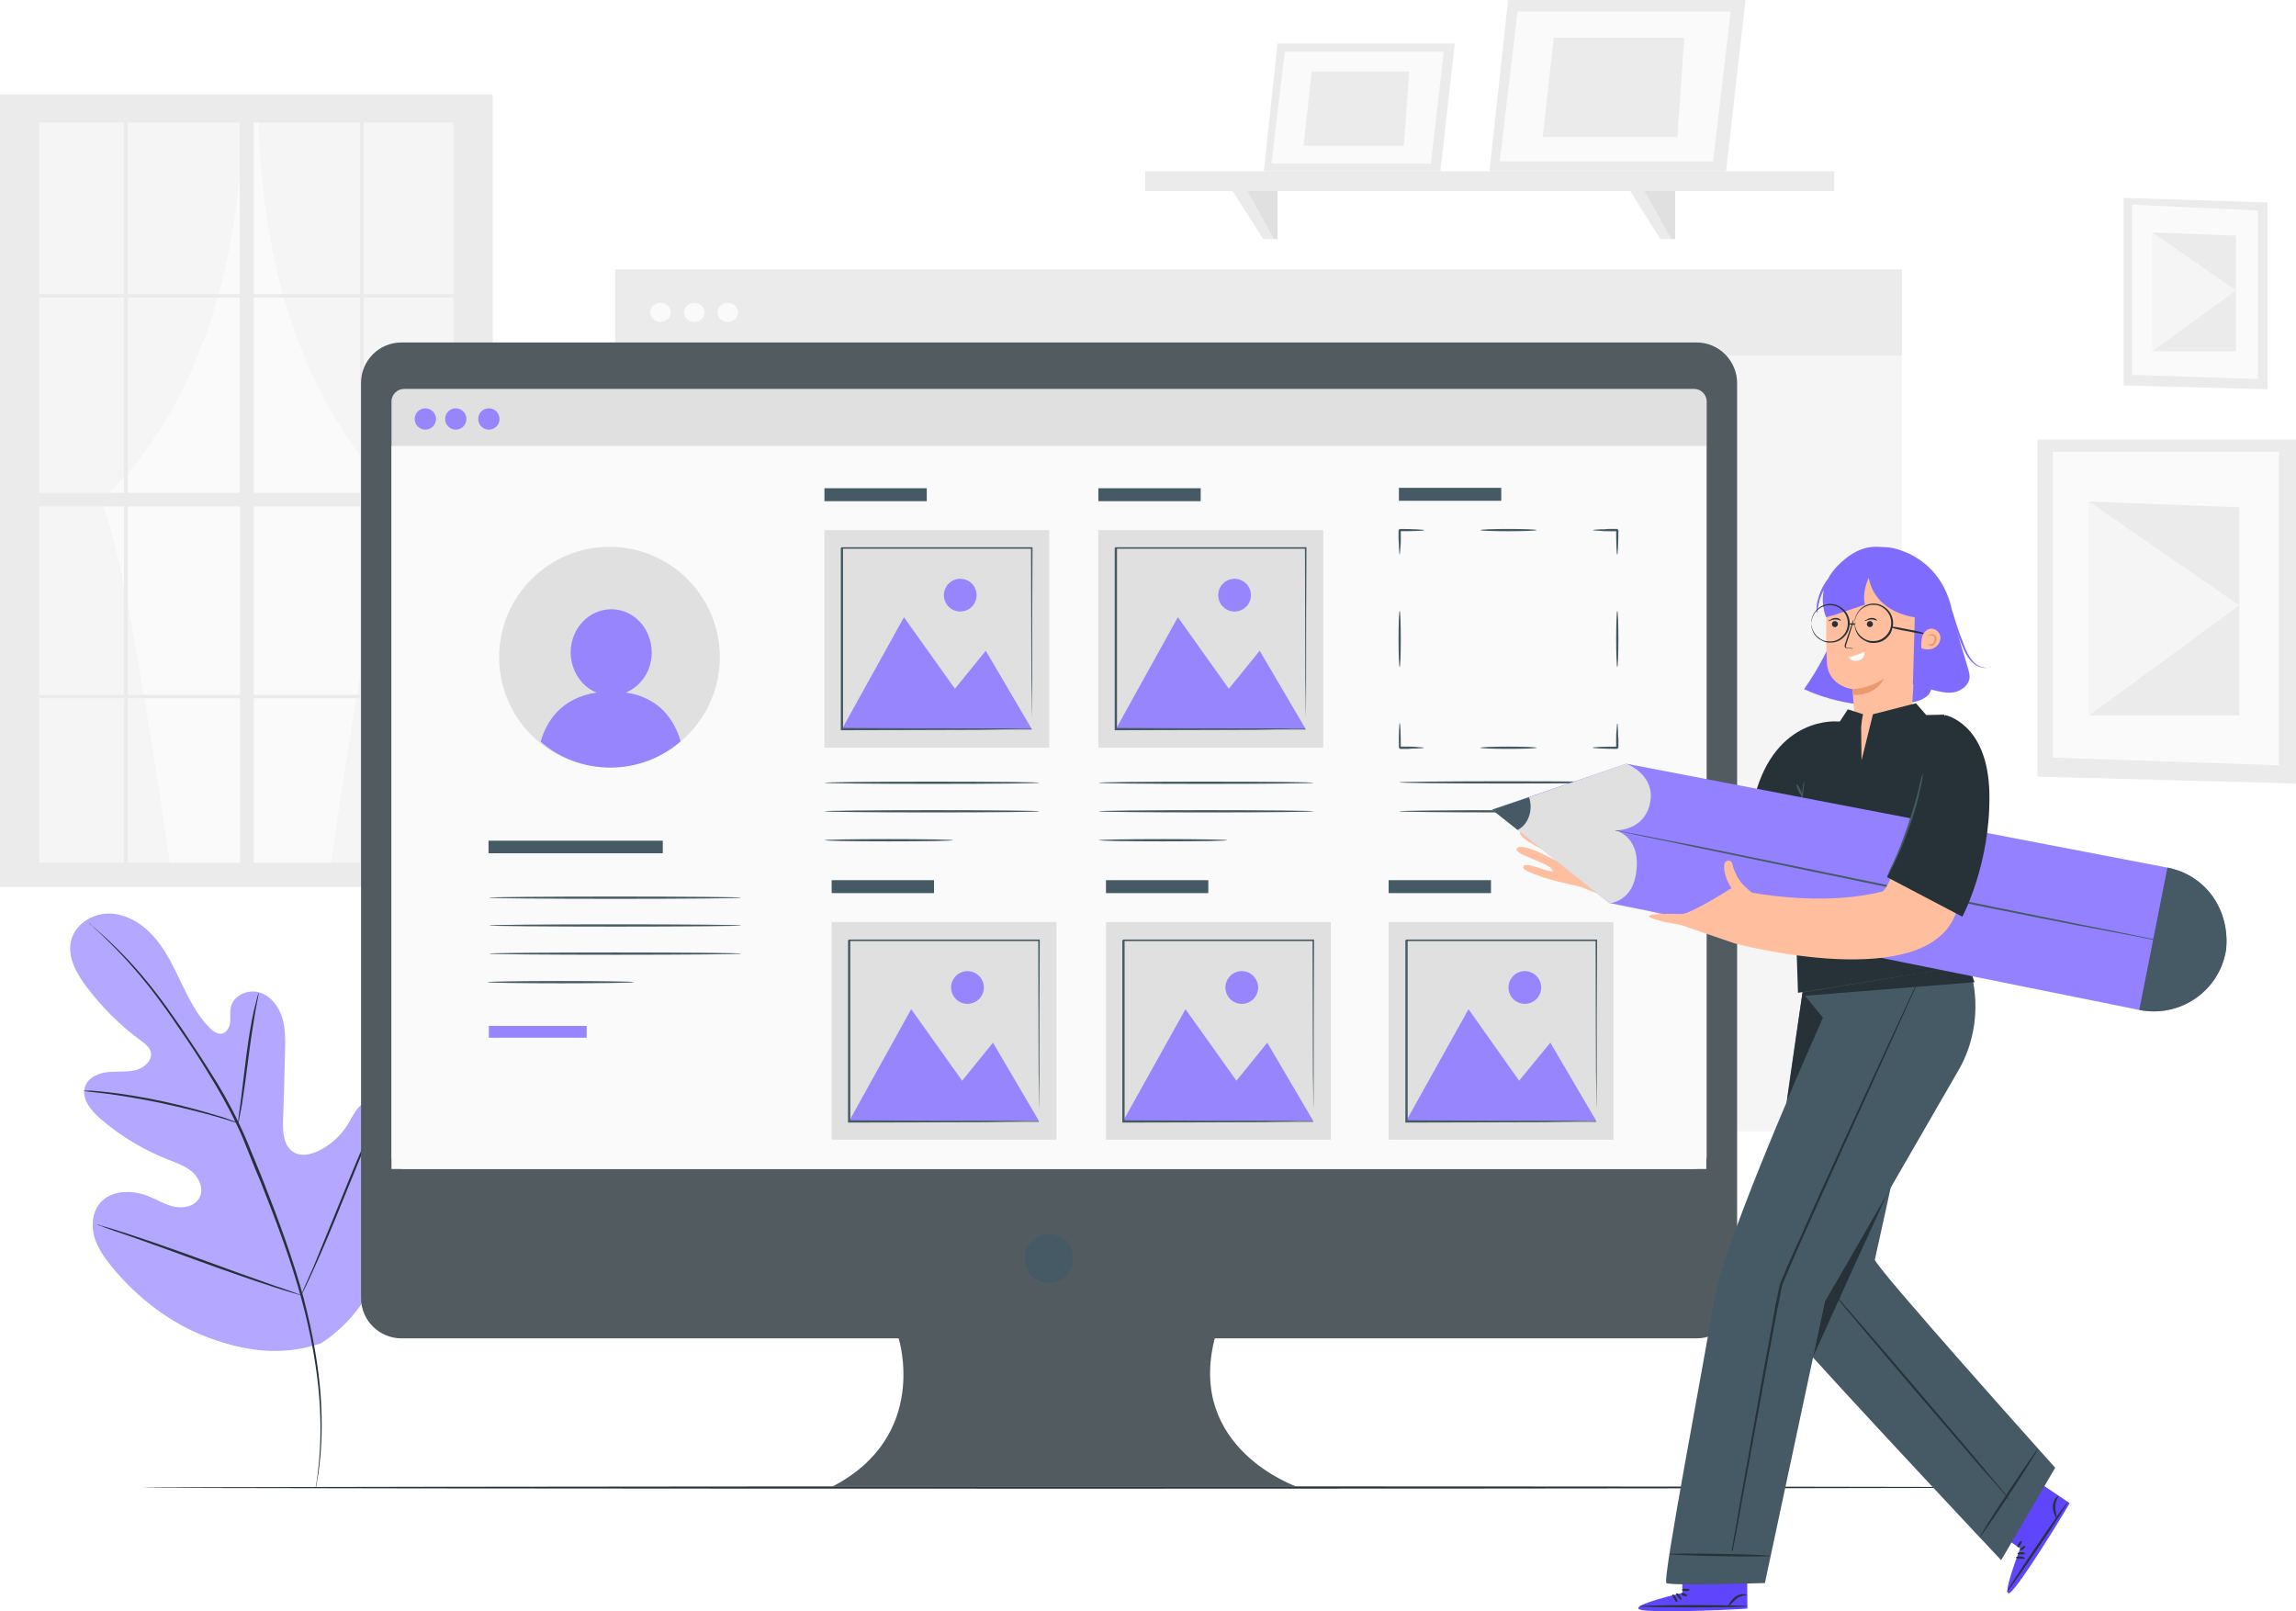 <svg width="476" height="334" viewBox="0 0 476 334" fill="none" xmlns="http://www.w3.org/2000/svg">
<g clip-path="url(#clip0)">
<path d="M95.832 25.401H8.125V178.833H95.832V25.401Z" fill="#FAFAFA"/>
<path d="M35.414 180.332C35.414 180.332 25.792 111.307 20.744 103.734C20.744 103.734 49.454 82.198 50.321 23.744H6.783V180.41H35.414V180.332Z" fill="#F5F5F5"/>
<path d="M68.462 180.016C68.462 180.016 78.084 110.991 83.132 103.418C83.132 103.418 54.422 81.883 53.555 23.429H97.172V180.095H68.462V180.016Z" fill="#F5F5F5"/>
<path d="M98.118 19.564H94.017H0V22.009V25.401V178.833V181.357V183.881H102.141V181.357V178.833V19.564H98.118ZM25.713 104.996V144.044H8.124V104.996H25.713ZM8.124 102.156V61.688H25.713V102.156H8.124ZM52.608 102.156V61.688H74.614V102.156H52.608ZM74.614 104.996V144.044H52.608V104.996H74.614ZM26.501 102.156V61.688H49.69V102.156H26.501ZM49.769 104.996V144.044H26.501V104.996H49.769ZM26.501 60.978V25.401H49.69V60.978H26.501ZM49.769 144.754V178.833H26.501V144.754H49.769ZM52.608 144.754H74.614V178.833H52.608V144.754ZM52.608 60.978V25.401H74.614V60.978H52.608ZM75.403 104.996H94.017V144.044H75.403V104.996ZM75.403 102.156V61.688H94.017V102.156H75.403ZM94.017 60.978H75.403V25.401H94.017V60.978ZM25.713 25.401V60.978H8.124V25.401H25.713ZM8.124 144.754H25.713V178.833H8.124V144.754ZM75.403 178.833V144.754H94.017V178.833H75.403Z" fill="#EBEBEB"/>
<path d="M394.286 55.851H127.537V234.526H394.286V55.851Z" fill="#F5F5F5"/>
<path d="M394.286 55.851H127.537V73.679H394.286V55.851Z" fill="#EBEBEB"/>
<path d="M136.923 66.737C138.099 66.737 139.052 65.854 139.052 64.765C139.052 63.676 138.099 62.793 136.923 62.793C135.746 62.793 134.793 63.676 134.793 64.765C134.793 65.854 135.746 66.737 136.923 66.737Z" fill="#FAFAFA"/>
<path d="M143.942 66.737C145.118 66.737 146.072 65.854 146.072 64.765C146.072 63.676 145.118 62.793 143.942 62.793C142.766 62.793 141.812 63.676 141.812 64.765C141.812 65.854 142.766 66.737 143.942 66.737Z" fill="#FAFAFA"/>
<path d="M150.883 66.737C152.06 66.737 153.013 65.854 153.013 64.765C153.013 63.676 152.06 62.793 150.883 62.793C149.707 62.793 148.754 63.676 148.754 64.765C148.754 65.854 149.707 66.737 150.883 66.737Z" fill="#FAFAFA"/>
<path d="M476.001 91.112H422.367V161.005L476.001 162.425V91.112Z" fill="#EBEBEB"/>
<path d="M472.452 93.637H425.602V157.06L472.452 158.638V93.637Z" fill="#FAFAFA"/>
<path d="M464.249 105.154L433.094 103.971V148.304H464.249V105.154Z" fill="#EBEBEB"/>
<path d="M433.094 148.304L464.249 125.506L433.094 103.971V148.304Z" fill="#F5F5F5"/>
<path d="M470.086 41.967L440.271 41.02V79.911L470.086 80.7V41.967Z" fill="#EBEBEB"/>
<path d="M468.113 43.623L442.006 42.44V77.702L468.113 78.57V43.623Z" fill="#FAFAFA"/>
<path d="M463.539 48.83L446.266 48.199V72.811H463.539V48.83Z" fill="#EBEBEB"/>
<path d="M446.266 72.811L463.539 60.189L446.266 48.199V72.811Z" fill="#F5F5F5"/>
<path d="M264.857 8.993L262.018 35.498H298.615L301.612 8.993H264.857Z" fill="#EBEBEB"/>
<path d="M266.356 10.728L263.596 33.921H296.644L299.325 10.728H266.356Z" fill="#FAFAFA"/>
<path d="M271.956 14.83L270.221 30.213H291.043L292.147 14.83H271.956Z" fill="#EBEBEB"/>
<path d="M312.654 0L308.789 35.498H357.848L361.871 0H312.654Z" fill="#EBEBEB"/>
<path d="M314.625 2.367L310.918 33.447H355.166L358.794 2.367H314.625Z" fill="#FAFAFA"/>
<path d="M322.119 7.81L319.832 28.399H347.753L349.173 7.81H322.119Z" fill="#EBEBEB"/>
<path d="M380.248 35.498H237.408V39.6H380.248V35.498Z" fill="#EBEBEB"/>
<path d="M261.859 49.54L255.549 39.6H264.856V49.54H261.859Z" fill="#EBEBEB"/>
<path d="M258.625 39.6L264.146 49.54H264.856V39.6H258.625Z" fill="#E0E0E0"/>
<path d="M344.202 49.54L337.971 39.6H347.278V49.54H344.202Z" fill="#EBEBEB"/>
<path d="M340.969 39.6L346.49 49.54H347.279V39.6H340.969Z" fill="#E0E0E0"/>
<path d="M66.569 278.465C79.74 269.866 83.053 253.379 82.895 238.47C82.895 235.946 83.211 233.342 82.106 231.134C81.002 228.925 78.242 227.347 75.954 228.373C74.061 229.162 73.194 231.291 72.09 233.106C70.67 235.393 68.54 237.366 66.095 238.549C64.439 239.338 62.467 239.811 60.89 238.864C58.76 237.602 58.602 234.684 58.681 232.159C58.839 227.584 58.997 222.93 59.076 218.354C59.154 215.909 59.233 213.385 58.523 211.018C57.814 208.651 56.157 206.443 53.791 205.733C51.425 205.023 48.428 206.285 47.876 208.73C47.639 209.756 47.797 210.781 47.718 211.807C47.639 212.832 47.087 213.937 46.14 214.252C45.115 214.489 44.169 213.779 43.459 213.069C40.935 210.545 39.278 207.231 37.701 203.997C36.123 200.763 34.625 197.45 32.337 194.689C30.05 191.928 26.895 189.719 23.267 189.403C19.718 189.088 15.853 191.218 14.828 194.689C13.802 198.16 15.774 201.709 17.983 204.628C21.216 208.888 25.002 212.675 29.34 215.83C30.129 216.382 30.918 217.013 31.233 217.96C31.706 219.616 30.129 221.194 28.473 221.746C26.58 222.299 24.608 222.062 22.636 222.22C20.664 222.377 18.535 223.166 17.746 224.981C16.642 227.505 18.771 230.187 20.822 231.923C24.923 235.472 29.656 238.312 34.783 240.363C36.597 241.073 38.49 241.704 39.988 243.045C41.408 244.386 42.276 246.595 41.329 248.331C40.383 250.066 38.095 250.539 36.123 250.145C34.23 249.751 32.495 248.646 30.681 247.936C27.29 246.595 22.794 246.674 20.585 249.593C19.087 251.486 18.929 254.168 19.56 256.456C20.27 258.744 21.69 260.795 23.188 262.609C28.552 269.156 35.492 274.442 43.38 277.36C51.188 280.2 58.523 281.147 66.569 278.465Z" fill="#B3A7FF"/>
<path d="M18.455 191.297C18.455 191.297 18.534 191.376 18.692 191.533C18.849 191.691 19.086 191.928 19.402 192.243C20.032 192.795 20.979 193.663 22.162 194.846C24.528 197.134 27.841 200.605 31.469 205.259C33.283 207.626 35.176 210.229 37.069 213.069C39.041 215.909 41.092 218.985 43.142 222.377C45.193 225.691 47.244 229.24 49.058 233.106C50.004 234.999 50.793 237.05 51.582 239.022C52.371 241.073 53.238 243.124 54.106 245.175C57.419 253.537 60.416 261.583 62.466 269.156C64.517 276.65 65.7 283.671 66.173 289.509C66.647 295.425 66.41 300.158 66.094 303.471C65.937 305.128 65.779 306.39 65.621 307.258C65.542 307.652 65.542 307.968 65.463 308.205C65.463 308.441 65.385 308.52 65.463 308.52C65.463 308.52 65.463 308.441 65.542 308.205C65.621 307.968 65.621 307.652 65.7 307.258C65.858 306.39 66.094 305.128 66.252 303.471C66.647 300.158 66.883 295.425 66.489 289.509C66.094 283.592 64.911 276.65 62.94 269.077C60.889 261.504 57.971 253.458 54.658 245.017C53.79 242.966 53.002 240.837 52.134 238.864C51.345 236.813 50.478 234.841 49.531 232.869C47.717 229.004 45.666 225.454 43.537 222.141C41.486 218.828 39.356 215.751 37.464 212.911C35.492 210.071 33.599 207.389 31.785 205.102C28.157 200.447 24.765 197.055 22.32 194.768C21.137 193.663 20.111 192.795 19.48 192.243C19.165 192.007 18.928 191.77 18.692 191.612C18.534 191.376 18.455 191.297 18.455 191.297Z" fill="#263238"/>
<path d="M49.374 232.869C49.374 232.869 49.532 232.475 49.611 231.844C49.769 231.134 49.927 230.187 50.163 228.925C50.558 226.479 51.031 223.087 51.504 219.301C51.977 215.514 52.529 212.122 52.924 209.756C53.16 208.573 53.318 207.547 53.476 206.837C53.634 206.127 53.634 205.812 53.634 205.733C53.634 205.733 53.476 206.127 53.318 206.758C53.16 207.389 52.924 208.415 52.608 209.598C52.056 212.044 51.504 215.436 51.031 219.143C50.558 222.851 50.163 226.164 49.848 228.767C49.69 229.95 49.532 230.897 49.453 231.686C49.374 232.475 49.296 232.869 49.374 232.869Z" fill="#263238"/>
<path d="M17.352 226.164C17.352 226.164 17.825 226.243 18.613 226.322C19.402 226.401 20.664 226.558 22.084 226.716C25.002 227.111 29.025 227.742 33.521 228.688C37.938 229.635 41.881 230.66 44.721 231.449C46.14 231.844 47.323 232.238 48.112 232.475C48.901 232.711 49.374 232.869 49.374 232.79C49.374 232.79 48.98 232.554 48.191 232.317C47.402 232.001 46.298 231.607 44.878 231.213C42.039 230.345 38.095 229.24 33.678 228.294C29.261 227.347 25.16 226.716 22.242 226.401C20.743 226.243 19.56 226.164 18.771 226.085C17.825 226.085 17.352 226.085 17.352 226.164Z" fill="#263238"/>
<path d="M62.467 268.446C62.467 268.446 62.546 268.289 62.703 268.052C62.861 267.736 63.019 267.342 63.255 266.948C63.729 265.922 64.439 264.502 65.227 262.688C66.884 259.059 69.013 254.01 71.222 248.488C73.509 242.888 75.56 237.839 77.058 234.21C77.847 232.475 78.478 230.976 78.951 229.95C79.188 229.477 79.346 229.083 79.425 228.767C79.503 228.53 79.582 228.373 79.582 228.373C79.582 228.373 79.503 228.53 79.346 228.767C79.188 229.083 79.03 229.477 78.794 229.871C78.32 230.897 77.611 232.317 76.822 234.131C75.165 237.76 73.036 242.809 70.827 248.331C68.54 253.931 66.489 258.98 64.991 262.609C64.202 264.344 63.571 265.843 63.098 266.869C62.861 267.342 62.703 267.736 62.624 268.052C62.546 268.289 62.467 268.446 62.467 268.446Z" fill="#263238"/>
<path d="M20.111 253.853C20.111 253.853 20.269 253.932 20.506 254.01C20.821 254.089 21.216 254.247 21.768 254.484C22.872 254.878 24.449 255.43 26.342 256.061C30.207 257.403 35.413 259.296 41.249 261.426C47.086 263.556 52.37 265.37 56.235 266.632C58.128 267.263 59.706 267.736 60.81 268.052C61.283 268.21 61.756 268.289 62.072 268.446C62.387 268.525 62.545 268.525 62.545 268.525C62.545 268.525 62.387 268.446 62.151 268.368C61.835 268.21 61.441 268.131 60.889 267.894C59.785 267.5 58.207 266.948 56.314 266.317C52.449 264.975 47.244 263.082 41.407 260.952C35.571 258.822 30.286 257.008 26.421 255.746C24.528 255.115 22.951 254.642 21.846 254.326C21.373 254.168 20.9 254.089 20.585 253.932C20.269 253.853 20.111 253.853 20.111 253.853Z" fill="#263238"/>
<path d="M424.574 308.362C424.574 308.441 336.157 308.599 227.076 308.599C117.915 308.599 29.498 308.52 29.498 308.362C29.498 308.283 117.915 308.126 227.076 308.126C336.157 308.126 424.574 308.204 424.574 308.362Z" fill="#263238"/>
<path d="M351.776 70.997H83.212C78.559 70.997 74.852 74.783 74.852 79.359V269.077C74.852 273.732 78.638 277.439 83.212 277.439H186.299C186.299 277.439 192.846 297.713 172.497 308.205H268.88C268.88 308.205 245.928 300.316 251.843 277.439H351.776C356.429 277.439 360.136 273.653 360.136 269.077V79.437C360.136 74.783 356.35 70.997 351.776 70.997Z" fill="#515B60"/>
<path d="M221.318 257.481C224.947 262.688 219.268 268.446 214.062 264.739C213.904 264.581 213.747 264.423 213.589 264.265C209.961 259.059 215.639 253.3 220.845 257.008C221.082 257.087 221.24 257.245 221.318 257.481Z" fill="#455A64"/>
<path d="M351.224 242.335H83.765C82.345 242.335 81.162 241.152 81.162 239.732V83.224C81.162 81.804 82.345 80.621 83.765 80.621H351.224C352.644 80.621 353.827 81.804 353.827 83.224V239.811C353.827 241.152 352.644 242.335 351.224 242.335Z" fill="#E0E0E0"/>
<path d="M353.748 92.454H81.162V242.335H353.748V92.454Z" fill="#FAFAFA"/>
<path d="M101.353 89.061C102.573 89.061 103.561 88.073 103.561 86.853C103.561 85.633 102.573 84.644 101.353 84.644C100.133 84.644 99.144 85.633 99.144 86.853C99.144 88.073 100.133 89.061 101.353 89.061Z" fill="#9685FD"/>
<path d="M88.181 89.061C89.401 89.061 90.39 88.073 90.39 86.853C90.39 85.633 89.401 84.644 88.181 84.644C86.961 84.644 85.973 85.633 85.973 86.853C85.973 88.073 86.961 89.061 88.181 89.061Z" fill="#9685FD"/>
<path d="M94.492 89.061C95.711 89.061 96.7 88.073 96.7 86.853C96.7 85.633 95.711 84.644 94.492 84.644C93.272 84.644 92.283 85.633 92.283 86.853C92.283 88.073 93.272 89.061 94.492 89.061Z" fill="#9685FD"/>
<path d="M193.241 162.503C205.569 162.503 215.562 162.398 215.562 162.267C215.562 162.136 205.569 162.03 193.241 162.03C180.913 162.03 170.92 162.136 170.92 162.267C170.92 162.398 180.913 162.503 193.241 162.503Z" fill="#455A64"/>
<path d="M193.241 168.42C205.569 168.42 215.562 168.314 215.562 168.183C215.562 168.053 205.569 167.947 193.241 167.947C180.913 167.947 170.92 168.053 170.92 168.183C170.92 168.314 180.913 168.42 193.241 168.42Z" fill="#455A64"/>
<path d="M184.25 174.415C191.611 174.415 197.579 174.309 197.579 174.179C197.579 174.048 191.611 173.942 184.25 173.942C176.888 173.942 170.92 174.048 170.92 174.179C170.92 174.309 176.888 174.415 184.25 174.415Z" fill="#455A64"/>
<path d="M192.137 101.21H170.92V103.892H192.137V101.21Z" fill="#455A64"/>
<path d="M217.534 109.887H170.92V155.009H217.534V109.887Z" fill="#E0E0E0"/>
<path d="M174.549 151.144L187.405 127.952L197.974 142.782L204.363 134.894L213.907 151.144H174.549Z" fill="#9685FD"/>
<path d="M199.077 126.768C200.95 126.768 202.469 125.25 202.469 123.376C202.469 121.503 200.95 119.984 199.077 119.984C197.204 119.984 195.686 121.503 195.686 123.376C195.686 125.25 197.204 126.768 199.077 126.768Z" fill="#9685FD"/>
<path d="M213.905 151.223C213.905 151.223 213.905 151.144 213.905 151.065C213.905 150.907 213.905 150.75 213.905 150.513C213.905 150.04 213.905 149.33 213.905 148.462C213.905 146.648 213.905 144.123 213.826 140.81C213.826 134.184 213.747 124.875 213.747 113.595L213.905 113.752C202.468 113.752 188.981 113.752 174.547 113.752C174.468 113.831 174.941 113.358 174.784 113.516V113.595V113.674V113.831V114.147V114.778V116.04C174.784 116.908 174.784 117.776 174.784 118.564C174.784 120.221 174.784 121.957 174.784 123.613C174.784 126.926 174.784 130.161 174.784 133.316C174.784 139.627 174.784 145.622 174.784 151.065L174.626 150.907C186.378 150.986 196.158 150.986 203.099 150.986C206.57 150.986 209.251 150.986 211.144 151.065C212.091 151.065 212.801 151.065 213.274 151.065C213.51 151.065 213.668 151.065 213.826 151.065C213.826 151.223 213.905 151.223 213.905 151.223C213.905 151.223 213.826 151.223 213.747 151.223C213.589 151.223 213.432 151.223 213.195 151.223C212.722 151.223 212.012 151.223 211.065 151.223C209.172 151.223 206.491 151.223 203.099 151.302C196.158 151.302 186.299 151.381 174.468 151.381H174.31V151.223C174.31 145.701 174.31 139.785 174.31 133.474C174.31 130.318 174.31 127.084 174.31 123.771C174.31 122.114 174.31 120.458 174.31 118.722C174.31 117.854 174.31 117.066 174.31 116.198V114.936V114.305V113.989V113.831V113.752V113.674C174.074 113.831 174.547 113.358 174.547 113.437C188.981 113.437 202.547 113.437 213.905 113.437H214.062V113.595C213.984 124.875 213.984 134.341 213.984 140.968C213.984 144.202 213.984 146.805 213.905 148.62C213.905 149.487 213.905 150.119 213.905 150.592C213.905 150.828 213.905 150.986 213.905 151.065C213.905 151.223 213.905 151.223 213.905 151.223Z" fill="#455A64"/>
<path d="M250.03 162.503C262.358 162.503 272.351 162.398 272.351 162.267C272.351 162.136 262.358 162.03 250.03 162.03C237.702 162.03 227.709 162.136 227.709 162.267C227.709 162.398 237.702 162.503 250.03 162.503Z" fill="#455A64"/>
<path d="M250.03 168.42C262.358 168.42 272.351 168.314 272.351 168.183C272.351 168.053 262.358 167.947 250.03 167.947C237.702 167.947 227.709 168.053 227.709 168.183C227.709 168.314 237.702 168.42 250.03 168.42Z" fill="#455A64"/>
<path d="M241.117 174.415C248.478 174.415 254.446 174.309 254.446 174.179C254.446 174.048 248.478 173.942 241.117 173.942C233.755 173.942 227.787 174.048 227.787 174.179C227.787 174.309 233.755 174.415 241.117 174.415Z" fill="#455A64"/>
<path d="M248.926 101.21H227.709V103.892H248.926V101.21Z" fill="#455A64"/>
<path d="M274.323 109.887H227.709V155.009H274.323V109.887Z" fill="#E0E0E0"/>
<path d="M231.338 151.144L244.194 127.952L254.763 142.782L261.152 134.894L270.696 151.144H231.338Z" fill="#9685FD"/>
<path d="M255.946 126.768C257.819 126.768 259.338 125.25 259.338 123.376C259.338 121.503 257.819 119.984 255.946 119.984C254.073 119.984 252.555 121.503 252.555 123.376C252.555 125.25 254.073 126.768 255.946 126.768Z" fill="#9685FD"/>
<path d="M270.694 151.223C270.694 151.223 270.694 151.144 270.694 151.065C270.694 150.907 270.694 150.75 270.694 150.513C270.694 150.04 270.694 149.33 270.694 148.462C270.694 146.648 270.694 144.123 270.615 140.81C270.615 134.184 270.536 124.875 270.536 113.595L270.694 113.752C259.257 113.752 245.77 113.752 231.336 113.752C231.257 113.831 231.73 113.358 231.573 113.516V113.595V113.674V113.831V114.147V114.778V116.04C231.573 116.908 231.573 117.776 231.573 118.564C231.573 120.221 231.573 121.957 231.573 123.613C231.573 126.926 231.573 130.161 231.573 133.316C231.573 139.627 231.573 145.622 231.573 151.065L231.415 150.907C243.167 150.986 252.947 150.986 259.888 150.986C263.359 150.986 266.04 150.986 267.933 151.065C268.88 151.065 269.59 151.065 270.063 151.065C270.299 151.065 270.457 151.065 270.615 151.065C270.615 151.223 270.694 151.223 270.694 151.223C270.694 151.223 270.615 151.223 270.536 151.223C270.378 151.223 270.221 151.223 269.984 151.223C269.511 151.223 268.801 151.223 267.854 151.223C265.961 151.223 263.28 151.223 259.888 151.302C252.947 151.302 243.088 151.381 231.257 151.381H231.099V151.223C231.099 145.701 231.099 139.785 231.099 133.474C231.099 130.318 231.099 127.084 231.099 123.771C231.099 122.114 231.099 120.458 231.099 118.722C231.099 117.854 231.099 117.066 231.099 116.198V114.936V114.305V113.989V113.831V113.752V113.674C230.863 113.831 231.336 113.358 231.336 113.437C245.77 113.437 259.336 113.437 270.694 113.437H270.852V113.595C270.773 124.875 270.773 134.341 270.773 140.968C270.773 144.202 270.773 146.805 270.694 148.62C270.694 149.487 270.694 150.119 270.694 150.592C270.694 150.828 270.694 150.986 270.694 151.065C270.694 151.223 270.694 151.223 270.694 151.223Z" fill="#455A64"/>
<path d="M193.635 182.462H172.418V185.144H193.635V182.462Z" fill="#455A64"/>
<path d="M219.032 191.139H172.418V236.261H219.032V191.139Z" fill="#E0E0E0"/>
<path d="M176.047 232.396L188.903 209.204L199.472 224.034L205.861 216.146L215.405 232.396H176.047Z" fill="#9685FD"/>
<path d="M200.575 208.099C202.448 208.099 203.967 206.581 203.967 204.707C203.967 202.834 202.448 201.315 200.575 201.315C198.702 201.315 197.184 202.834 197.184 204.707C197.184 206.581 198.702 208.099 200.575 208.099Z" fill="#9685FD"/>
<path d="M215.403 232.554C215.403 232.554 215.403 232.475 215.403 232.396C215.403 232.238 215.403 232.08 215.403 231.844C215.403 231.37 215.403 230.66 215.403 229.793C215.403 227.978 215.403 225.454 215.324 222.141C215.324 215.514 215.245 206.206 215.245 194.925L215.403 195.083C203.966 195.083 190.479 195.083 176.045 195.083C175.966 195.162 176.439 194.689 176.282 194.846V194.925V195.004V195.162V195.478V196.109V197.371C176.282 198.239 176.282 199.106 176.282 199.895C176.282 201.552 176.282 203.287 176.282 204.944C176.282 208.257 176.282 211.491 176.282 214.647C176.282 220.958 176.282 226.953 176.282 232.396L176.124 232.238C187.876 232.317 197.656 232.317 204.597 232.317C208.068 232.317 210.749 232.317 212.642 232.396C213.589 232.396 214.299 232.396 214.772 232.396C215.008 232.396 215.166 232.396 215.324 232.396C215.324 232.554 215.403 232.554 215.403 232.554C215.403 232.554 215.324 232.554 215.245 232.554C215.087 232.554 214.93 232.554 214.693 232.554C214.22 232.554 213.51 232.554 212.563 232.554C210.67 232.554 207.989 232.554 204.597 232.633C197.656 232.633 187.797 232.711 175.966 232.711H175.808V232.554C175.808 227.032 175.808 221.115 175.808 214.804C175.808 211.649 175.808 208.415 175.808 205.102C175.808 203.445 175.808 201.788 175.808 200.053C175.808 199.185 175.808 198.396 175.808 197.529V196.266V195.635V195.32V195.162V195.083V195.004C175.572 195.162 176.045 194.689 176.045 194.768C190.479 194.768 204.045 194.768 215.403 194.768H215.561V194.925C215.482 206.206 215.482 215.672 215.482 222.299C215.482 225.533 215.482 228.136 215.403 229.95C215.403 230.818 215.403 231.449 215.403 231.923C215.403 232.159 215.403 232.317 215.403 232.396C215.403 232.475 215.403 232.554 215.403 232.554Z" fill="#455A64"/>
<path d="M250.502 182.462H229.285V185.144H250.502V182.462Z" fill="#455A64"/>
<path d="M275.899 191.139H229.285V236.261H275.899V191.139Z" fill="#E0E0E0"/>
<path d="M232.834 232.396L245.769 209.204L256.338 224.034L262.727 216.146L272.271 232.396H232.834Z" fill="#9685FD"/>
<path d="M257.442 208.099C259.315 208.099 260.834 206.581 260.834 204.707C260.834 202.834 259.315 201.315 257.442 201.315C255.569 201.315 254.051 202.834 254.051 204.707C254.051 206.581 255.569 208.099 257.442 208.099Z" fill="#9685FD"/>
<path d="M272.27 232.554C272.27 232.554 272.27 232.475 272.27 232.396C272.27 232.238 272.27 232.08 272.27 231.844C272.27 231.37 272.27 230.66 272.27 229.793C272.27 227.978 272.27 225.454 272.191 222.141C272.191 215.514 272.112 206.206 272.112 194.925L272.27 195.083C260.833 195.083 247.346 195.083 232.912 195.083C232.833 195.162 233.307 194.689 233.149 194.846V194.925V195.004V195.162V195.478V196.109V197.371C233.149 198.239 233.149 199.106 233.149 199.895C233.149 201.552 233.149 203.287 233.149 204.944C233.149 208.257 233.149 211.491 233.149 214.647C233.149 220.958 233.149 226.953 233.149 232.396L232.991 232.238C244.743 232.317 254.524 232.317 261.464 232.317C264.935 232.317 267.617 232.317 269.509 232.396C270.456 232.396 271.166 232.396 271.639 232.396C271.876 232.396 272.033 232.396 272.191 232.396C272.191 232.554 272.27 232.554 272.27 232.554C272.27 232.554 272.191 232.554 272.112 232.554C271.955 232.554 271.797 232.554 271.56 232.554C271.087 232.554 270.377 232.554 269.431 232.554C267.538 232.554 264.856 232.554 261.464 232.633C254.524 232.633 244.664 232.711 232.833 232.711H232.676V232.554C232.676 227.032 232.676 221.115 232.676 214.804C232.676 211.649 232.676 208.415 232.676 205.102C232.676 203.445 232.676 201.788 232.676 200.053C232.676 199.185 232.676 198.396 232.676 197.529V196.266V195.635V195.32V195.162V195.083V195.004C232.439 195.162 232.912 194.689 232.912 194.768C247.346 194.768 260.912 194.768 272.27 194.768H272.428V194.925C272.349 206.206 272.349 215.672 272.349 222.299C272.349 225.533 272.349 228.136 272.27 229.95C272.27 230.818 272.27 231.449 272.27 231.923C272.27 232.159 272.27 232.317 272.27 232.396C272.27 232.475 272.27 232.554 272.27 232.554Z" fill="#455A64"/>
<path d="M309.106 182.462H287.889V185.144H309.106V182.462Z" fill="#455A64"/>
<path d="M334.503 191.139H287.889V236.261H334.503V191.139Z" fill="#E0E0E0"/>
<path d="M291.518 232.396L304.453 209.204L314.943 224.034L321.411 216.146L330.954 232.396H291.518Z" fill="#9685FD"/>
<path d="M316.126 208.099C317.999 208.099 319.517 206.581 319.517 204.707C319.517 202.834 317.999 201.315 316.126 201.315C314.253 201.315 312.734 202.834 312.734 204.707C312.734 206.581 314.253 208.099 316.126 208.099Z" fill="#9685FD"/>
<path d="M330.954 232.554C330.954 232.554 330.954 232.475 330.954 232.396C330.954 232.238 330.954 232.08 330.954 231.844C330.954 231.37 330.954 230.66 330.954 229.793C330.954 227.978 330.954 225.454 330.875 222.141C330.875 215.514 330.796 206.206 330.796 194.925L330.954 195.083C319.517 195.083 306.03 195.083 291.596 195.083C291.517 195.162 291.99 194.689 291.832 194.846V194.925V195.004V195.162V195.478V196.109V197.371C291.832 198.239 291.832 199.106 291.832 199.895C291.832 201.552 291.832 203.287 291.832 204.944C291.832 208.257 291.832 211.491 291.832 214.647C291.832 220.958 291.832 226.953 291.832 232.396L291.675 232.238C303.427 232.317 313.207 232.317 320.148 232.317C323.618 232.317 326.3 232.317 328.193 232.396C329.139 232.396 329.849 232.396 330.323 232.396C330.559 232.396 330.717 232.396 330.875 232.396C330.875 232.554 330.875 232.554 330.954 232.554C330.954 232.554 330.875 232.554 330.796 232.554C330.638 232.554 330.48 232.554 330.244 232.554C329.77 232.554 329.061 232.554 328.114 232.554C326.221 232.554 323.539 232.554 320.148 232.633C313.207 232.633 303.348 232.711 291.517 232.711H291.359V232.554C291.359 227.032 291.359 221.115 291.359 214.804C291.359 211.649 291.359 208.415 291.359 205.102C291.359 203.445 291.359 201.788 291.359 200.053C291.359 199.185 291.359 198.396 291.359 197.529V196.266V195.635V195.32V195.162V195.083V195.004C291.123 195.162 291.596 194.689 291.596 194.768C306.03 194.768 319.596 194.768 330.954 194.768H331.111V194.925C331.032 206.206 331.032 215.672 331.032 222.299C331.032 225.533 331.032 228.136 330.954 229.95C330.954 230.818 330.954 231.449 330.954 231.923C330.954 232.159 330.954 232.317 330.954 232.396C330.954 232.475 330.954 232.554 330.954 232.554Z" fill="#455A64"/>
<path d="M330.164 155.009C330.164 154.852 332.451 154.773 335.291 154.773C334.818 155.246 335.133 154.931 335.054 155.009V154.931V154.773V154.536C335.054 154.378 335.054 154.221 335.054 154.063C335.054 153.747 335.054 153.432 335.054 153.116C335.054 152.564 335.054 152.012 335.133 151.46C335.212 150.513 335.212 149.961 335.291 149.961C335.37 149.961 335.37 150.513 335.449 151.46C335.449 152.012 335.449 152.564 335.527 153.116C335.527 153.432 335.527 153.747 335.527 154.063C335.527 154.221 335.527 154.378 335.527 154.536V154.773V154.931V155.009C335.449 155.088 335.764 154.773 335.291 155.246C332.451 155.246 330.164 155.088 330.164 155.009Z" fill="#455A64"/>
<path d="M312.733 155.246C315.957 155.246 318.57 155.14 318.57 155.009C318.57 154.879 315.957 154.773 312.733 154.773C309.51 154.773 306.896 154.879 306.896 155.009C306.896 155.14 309.51 155.246 312.733 155.246Z" fill="#455A64"/>
<path d="M290.175 149.882C290.333 149.882 290.412 152.17 290.412 155.009C289.939 154.536 290.254 154.852 290.175 154.773H290.254H290.412H290.649C290.806 154.773 290.964 154.773 291.122 154.773C291.437 154.773 291.753 154.773 292.068 154.773C292.62 154.773 293.172 154.773 293.725 154.852C294.671 154.93 295.223 154.93 295.223 155.009C295.223 155.088 294.671 155.088 293.725 155.167C293.172 155.167 292.62 155.167 292.068 155.246C291.753 155.246 291.437 155.246 291.122 155.246C290.964 155.246 290.806 155.246 290.649 155.246H290.412H290.254C290.175 155.167 290.491 155.483 290.018 155.009C289.939 152.17 290.096 149.882 290.175 149.882Z" fill="#455A64"/>
<path d="M290.176 138.286C290.307 138.286 290.413 135.672 290.413 132.448C290.413 129.224 290.307 126.611 290.176 126.611C290.045 126.611 289.939 129.224 289.939 132.448C289.939 135.672 290.045 138.286 290.176 138.286Z" fill="#455A64"/>
<path d="M295.303 109.887C295.303 110.044 293.015 110.123 290.176 110.123C290.649 109.65 290.334 109.965 290.412 109.887V109.965V110.123V110.36C290.412 110.518 290.412 110.675 290.412 110.833C290.412 111.149 290.412 111.464 290.412 111.78C290.412 112.332 290.412 112.884 290.334 113.436C290.255 114.383 290.255 114.935 290.176 114.935C290.097 114.935 290.097 114.383 290.018 113.436C290.018 112.884 290.018 112.332 289.939 111.78C289.939 111.464 289.939 111.149 289.939 110.833C289.939 110.675 289.939 110.518 289.939 110.36V110.123V109.965V109.887C290.018 109.808 289.703 110.123 290.176 109.65C293.015 109.65 295.303 109.808 295.303 109.887Z" fill="#455A64"/>
<path d="M312.733 110.124C315.957 110.124 318.57 110.018 318.57 109.887C318.57 109.756 315.957 109.65 312.733 109.65C309.51 109.65 306.896 109.756 306.896 109.887C306.896 110.018 309.51 110.124 312.733 110.124Z" fill="#455A64"/>
<path d="M335.292 115.015C335.134 115.015 335.055 112.727 335.055 109.887C335.529 110.36 335.213 110.045 335.292 110.124H335.213H335.055H334.819C334.661 110.124 334.503 110.124 334.346 110.124C334.03 110.124 333.715 110.124 333.399 110.124C332.847 110.124 332.295 110.124 331.743 110.045C330.796 109.966 330.244 109.966 330.244 109.887C330.244 109.808 330.796 109.808 331.743 109.729C332.295 109.729 332.847 109.729 333.399 109.65C333.715 109.65 334.03 109.65 334.346 109.65C334.503 109.65 334.661 109.65 334.819 109.65H335.055H335.213H335.292C335.371 109.729 335.055 109.414 335.529 109.887C335.529 112.727 335.371 115.015 335.292 115.015Z" fill="#455A64"/>
<path d="M335.291 138.286C335.422 138.286 335.528 135.672 335.528 132.448C335.528 129.224 335.422 126.611 335.291 126.611C335.161 126.611 335.055 129.224 335.055 132.448C335.055 135.672 335.161 138.286 335.291 138.286Z" fill="#455A64"/>
<path d="M312.339 162.425C324.666 162.425 334.66 162.319 334.66 162.188C334.66 162.057 324.666 161.951 312.339 161.951C300.011 161.951 290.018 162.057 290.018 162.188C290.018 162.319 300.011 162.425 312.339 162.425Z" fill="#455A64"/>
<path d="M312.339 168.42C324.666 168.42 334.66 168.314 334.66 168.183C334.66 168.053 324.666 167.947 312.339 167.947C300.011 167.947 290.018 168.053 290.018 168.183C290.018 168.314 300.011 168.42 312.339 168.42Z" fill="#455A64"/>
<path d="M311.234 101.131H290.018V103.813H311.234V101.131Z" fill="#455A64"/>
<path d="M126.358 159.111C138.99 159.111 149.231 148.869 149.231 136.235C149.231 123.6 138.99 113.358 126.358 113.358C113.725 113.358 103.484 123.6 103.484 136.235C103.484 148.869 113.725 159.111 126.358 159.111Z" fill="#E0E0E0"/>
<path d="M127.541 186.327C142.003 186.327 153.727 186.221 153.727 186.09C153.727 185.959 142.003 185.854 127.541 185.854C113.079 185.854 101.355 185.959 101.355 186.09C101.355 186.221 113.079 186.327 127.541 186.327Z" fill="#455A64"/>
<path d="M127.541 192.086C142.003 192.086 153.727 191.98 153.727 191.849C153.727 191.718 142.003 191.612 127.541 191.612C113.079 191.612 101.355 191.718 101.355 191.849C101.355 191.98 113.079 192.086 127.541 192.086Z" fill="#455A64"/>
<path d="M127.541 197.923C142.003 197.923 153.727 197.817 153.727 197.686C153.727 197.556 142.003 197.45 127.541 197.45C113.079 197.45 101.355 197.556 101.355 197.686C101.355 197.817 113.079 197.923 127.541 197.923Z" fill="#455A64"/>
<path d="M116.262 203.839C124.669 203.839 131.484 203.733 131.484 203.603C131.484 203.472 124.669 203.366 116.262 203.366C107.854 203.366 101.039 203.472 101.039 203.603C101.039 203.733 107.854 203.839 116.262 203.839Z" fill="#455A64"/>
<path d="M101.28 176.882H137.404V174.279H101.28V176.882Z" fill="#455A64"/>
<path d="M112.082 153.747C115.947 157.139 120.995 159.112 126.595 159.112C132.116 159.112 137.243 157.061 141.107 153.668C139.924 149.566 136.927 144.597 129.75 143.571C132.905 142.23 135.113 139.075 135.113 135.288C135.113 130.318 131.406 126.295 126.752 126.295C122.099 126.295 118.313 130.318 118.313 135.209C118.313 138.996 120.521 142.309 123.676 143.571C116.262 144.676 113.265 149.645 112.082 153.747Z" fill="#9685FD"/>
<path d="M121.626 212.675H101.355V215.12H121.626V212.675Z" fill="#9685FD"/>
<path d="M404.542 127.005C405.725 130.871 406.829 134.736 408.012 138.601C408.17 139.153 408.327 139.706 408.327 140.258C408.327 141.914 406.75 143.177 405.173 143.492C403.595 143.808 401.939 143.334 400.361 142.94C399.967 144.597 397.995 145.307 396.339 145.622C388.846 147.042 380.88 146.016 374.018 142.861C377.015 138.601 379.46 133.947 381.195 129.056C387.032 129.293 392.947 129.608 398.784 129.845C399.809 129.924 400.913 129.924 401.86 129.608C402.806 129.293 403.753 128.425 403.753 127.4" fill="#806BFF"/>
<path d="M384.35 149.566C384.586 148.304 384.034 142.861 384.034 142.861C384.034 142.861 379.065 142.309 378.75 137.418C378.434 132.527 378.75 121.168 378.75 121.168L387.82 116.75L397.758 124.323L396.259 148.935L385.533 158.559L384.35 149.566Z" fill="#FFBE9D"/>
<path d="M380.406 130.003C380.755 130.003 381.037 129.72 381.037 129.372C381.037 129.023 380.755 128.741 380.406 128.741C380.058 128.741 379.775 129.023 379.775 129.372C379.775 129.72 380.058 130.003 380.406 130.003Z" fill="#263238"/>
<path d="M379.144 128.741C379.223 128.82 379.696 128.425 380.406 128.425C381.115 128.346 381.589 128.741 381.668 128.662C381.668 128.583 381.589 128.504 381.431 128.346C381.194 128.188 380.879 128.031 380.406 128.11C380.011 128.11 379.617 128.346 379.459 128.504C379.144 128.504 379.065 128.662 379.144 128.741Z" fill="#263238"/>
<path d="M387.662 130.003C388.011 130.003 388.293 129.72 388.293 129.372C388.293 129.023 388.011 128.741 387.662 128.741C387.314 128.741 387.031 129.023 387.031 129.372C387.031 129.72 387.314 130.003 387.662 130.003Z" fill="#263238"/>
<path d="M386.637 128.741C386.716 128.82 387.189 128.425 387.899 128.425C388.609 128.346 389.082 128.741 389.161 128.662C389.161 128.583 389.082 128.504 388.924 128.346C388.687 128.188 388.372 128.031 387.899 128.11C387.504 128.11 387.11 128.346 386.952 128.504C386.716 128.504 386.637 128.662 386.637 128.741Z" fill="#263238"/>
<path d="M386.479 135.13C385.611 135.525 384.112 136.156 383.166 136.235C383.166 136.235 384.034 137.418 385.453 136.866C386.873 136.314 386.479 135.13 386.479 135.13Z" fill="#FAFAFA"/>
<path d="M384.035 142.861C384.035 142.861 387.348 142.861 390.582 140.652C390.582 140.652 389.083 144.281 384.193 144.044L384.035 142.861Z" fill="#EB996E"/>
<path d="M412.114 138.444C411.641 138.444 411.01 138.365 410.3 138.049C409.59 137.734 408.88 137.024 408.328 136.156C407.776 135.288 407.303 134.184 406.908 133C405.962 130.713 405.331 128.583 404.857 127.005C404.779 126.769 404.7 126.532 404.621 126.295C404.542 126.059 404.542 125.822 404.463 125.585C401.781 115.33 392.79 113.437 390.976 113.437C389.083 113.437 385.691 112.411 380.801 117.46C380.012 118.328 379.381 119.196 378.987 119.984C377.725 121.562 377.094 123.298 376.779 124.639C376.463 126.137 376.621 127.084 376.7 127.084C376.779 127.084 376.779 126.137 377.173 124.717C377.331 124.008 377.646 123.14 378.119 122.272C377.41 125.427 378.593 127.952 378.593 127.952L380.328 127.478L386.638 125.349C386.086 123.376 386.874 121.01 387.348 119.905L387.426 119.827C388.846 127.163 396.97 127.952 396.97 127.952L396.576 141.914C404.936 140.1 405.015 131.028 404.936 128.741C405.331 130.003 405.804 131.502 406.435 133C406.908 134.184 407.381 135.288 407.933 136.156C408.564 137.102 409.353 137.812 410.063 138.128C410.852 138.444 411.562 138.522 412.035 138.444C412.508 138.365 412.745 138.207 412.745 138.207C412.745 138.286 412.508 138.365 412.114 138.444Z" fill="#806BFF"/>
<path d="M384.192 134.42C384.192 134.42 383.797 134.341 383.087 134.263C382.93 134.263 382.772 134.263 382.693 134.105C382.614 133.947 382.693 133.789 382.772 133.553C382.93 133.079 383.087 132.606 383.245 132.133C383.561 131.107 383.876 130.239 384.034 129.529C384.192 128.898 384.349 128.425 384.271 128.425C384.271 128.425 384.034 128.819 383.876 129.451C383.64 130.082 383.324 131.028 383.009 131.975C382.851 132.448 382.693 132.922 382.535 133.395C382.457 133.631 382.378 133.868 382.456 134.105C382.535 134.263 382.614 134.341 382.772 134.341C382.851 134.341 383.009 134.341 383.087 134.341C383.797 134.499 384.192 134.499 384.192 134.42Z" fill="#263238"/>
<path d="M395.628 130.476C394.13 130.161 392.789 129.924 392.395 129.924C392.473 129.687 392.473 129.372 392.473 129.135C392.473 128.267 392.158 127.4 391.685 126.769C391.211 126.137 390.502 125.664 389.792 125.349C389.082 125.112 388.372 125.033 387.662 125.191C387.031 125.349 386.479 125.585 386.006 125.98C385.138 126.69 384.744 127.557 384.586 128.188C384.507 128.504 384.507 128.741 384.507 128.898C384.507 129.056 384.507 129.135 384.507 129.135C384.507 129.135 384.507 128.82 384.665 128.188C384.823 127.636 385.217 126.769 386.085 126.137C386.479 125.822 387.031 125.585 387.662 125.428C388.293 125.349 389.003 125.349 389.634 125.585C390.265 125.822 390.896 126.295 391.369 126.926C391.842 127.557 392.079 128.346 392.079 129.135C392.079 129.924 391.842 130.713 391.369 131.344C390.896 131.975 390.265 132.448 389.634 132.685C389.003 132.922 388.293 132.922 387.662 132.843C387.031 132.764 386.479 132.448 386.085 132.133C385.217 131.502 384.823 130.634 384.665 130.082C384.586 129.766 384.586 129.53 384.507 129.372C384.665 129.372 384.744 129.293 384.744 129.293C384.744 129.214 384.665 129.214 384.507 129.214C384.349 129.214 384.192 129.214 384.034 129.214C383.797 129.214 383.561 129.214 383.482 129.293C383.482 129.293 383.482 129.293 383.482 129.214C383.482 128.346 383.166 127.479 382.693 126.847C382.22 126.216 381.51 125.743 380.8 125.428C380.09 125.191 379.38 125.112 378.671 125.27C378.04 125.428 377.487 125.664 377.014 126.059C376.147 126.769 375.752 127.636 375.595 128.267C375.516 128.583 375.516 128.82 375.516 128.977C375.516 129.135 375.516 129.214 375.516 129.214C375.516 129.214 375.516 128.898 375.673 128.267C375.831 127.715 376.225 126.847 377.093 126.216C377.487 125.901 378.04 125.664 378.671 125.506C379.302 125.428 380.011 125.428 380.642 125.664C381.273 125.901 381.904 126.374 382.378 127.005C382.851 127.636 383.087 128.425 383.087 129.214C383.087 130.003 382.851 130.792 382.378 131.423C381.904 132.054 381.273 132.527 380.642 132.764C380.011 133.001 379.302 133.001 378.671 132.922C378.04 132.843 377.487 132.527 377.093 132.212C376.225 131.581 375.831 130.713 375.673 130.161C375.516 129.608 375.516 129.214 375.516 129.214C375.516 129.214 375.516 129.293 375.516 129.451C375.516 129.608 375.516 129.845 375.595 130.161C375.752 130.792 376.068 131.659 377.014 132.369C377.487 132.685 378.04 133.001 378.671 133.158C379.302 133.237 380.09 133.237 380.8 133.001C381.51 132.764 382.141 132.291 382.693 131.581C383.166 130.949 383.403 130.24 383.482 129.451C383.64 129.451 383.797 129.53 384.034 129.53C384.192 129.53 384.349 129.53 384.507 129.53C384.507 129.687 384.507 129.924 384.586 130.24C384.744 130.871 385.059 131.738 386.006 132.448C386.479 132.764 387.031 133.079 387.662 133.237C388.293 133.316 389.082 133.316 389.792 133.079C390.502 132.843 391.133 132.369 391.685 131.659C392 131.265 392.237 130.713 392.316 130.161C392.71 130.318 394.051 130.634 395.549 130.871C397.442 131.265 398.941 131.502 399.02 131.423C399.099 131.186 397.521 130.792 395.628 130.476Z" fill="#263238"/>
<path d="M398.311 134.263C398.311 133.474 398.311 132.606 398.547 131.817C398.863 131.028 399.494 130.397 400.282 130.318C401.229 130.239 402.096 131.028 402.254 131.896C402.412 132.843 401.86 133.789 401.071 134.263C400.282 134.736 399.178 134.736 398.311 134.341" fill="#FFBE9D"/>
<path d="M399.73 133.553C399.73 133.474 399.966 133.632 400.361 133.553C400.676 133.474 401.071 133.079 401.071 132.527C401.071 132.212 400.992 131.975 400.913 131.896C400.755 131.738 400.519 131.738 400.361 131.738C399.966 131.738 399.73 131.896 399.73 131.817C399.73 131.738 399.888 131.581 400.361 131.502C400.597 131.423 400.913 131.423 401.15 131.659C401.465 131.896 401.544 132.291 401.465 132.606C401.465 132.922 401.307 133.316 401.071 133.553C400.834 133.789 400.597 133.947 400.361 133.947C399.888 133.789 399.651 133.553 399.73 133.553Z" fill="#EB996E"/>
<path d="M418.818 320.984L412.902 316.961L420.395 305.759L429.071 311.597L428.677 312.306C426.784 315.541 418.818 328.399 416.846 330.056C414.559 331.949 418.818 320.984 418.818 320.984Z" fill="#5F45FB"/>
<path d="M422.549 320.841C426.022 315.722 428.751 311.513 428.643 311.44C428.535 311.366 425.631 315.456 422.157 320.575C418.683 325.694 415.955 329.903 416.063 329.976C416.171 330.05 419.075 325.96 422.549 320.841Z" fill="#263238"/>
<path d="M419.843 322.009C419.843 322.167 419.449 322.246 419.054 322.246C418.581 322.246 418.266 322.246 418.266 322.088C418.266 321.93 418.581 321.773 419.054 321.773C419.528 321.773 419.843 321.93 419.843 322.009Z" fill="#263238"/>
<path d="M419.763 323.035C419.763 323.193 419.369 323.193 418.817 323.114C418.344 323.114 417.949 323.035 417.949 322.877C417.949 322.719 418.344 322.641 418.896 322.641C419.448 322.719 419.842 322.877 419.763 323.035Z" fill="#263238"/>
<path d="M426.39 314.752C426.311 314.752 426.154 314.515 425.996 314.121C425.838 313.726 425.602 313.095 425.602 312.385C425.602 311.675 425.838 311.044 426.075 310.65C426.39 310.256 426.627 310.177 426.706 310.256C426.785 310.334 426.548 310.492 426.39 310.887C426.233 311.281 426.075 311.833 426.075 312.385C426.075 313.017 426.233 313.569 426.311 314.042C426.39 314.436 426.469 314.673 426.39 314.752Z" fill="#263238"/>
<path d="M418.74 321.299C418.661 321.22 418.898 320.984 419.213 320.747C419.529 320.511 419.765 320.353 419.844 320.511C419.923 320.589 419.765 320.905 419.45 321.142C419.134 321.378 418.819 321.378 418.74 321.299Z" fill="#263238"/>
<path d="M418.266 320.747C418.187 320.668 418.266 320.274 418.503 319.958C418.739 319.564 419.055 319.406 419.134 319.406C419.212 319.485 419.134 319.801 418.897 320.195C418.66 320.589 418.345 320.826 418.266 320.747Z" fill="#263238"/>
<path d="M348.779 330.214V323.035L362.188 322.956L362.267 333.448L361.399 333.527C357.692 333.763 342.548 334.394 340.024 333.684C337.422 332.817 348.779 330.214 348.779 330.214Z" fill="#5F45FB"/>
<path d="M351.067 333.211C357.253 333.211 362.267 333.105 362.267 332.974C362.267 332.844 357.253 332.738 351.067 332.738C344.882 332.738 339.867 332.844 339.867 332.974C339.867 333.105 344.882 333.211 351.067 333.211Z" fill="#263238"/>
<path d="M348.543 331.634C348.464 331.712 348.148 331.476 347.912 331.081C347.675 330.766 347.439 330.45 347.517 330.292C347.596 330.214 347.991 330.371 348.227 330.766C348.543 331.239 348.701 331.555 348.543 331.634Z" fill="#263238"/>
<path d="M347.676 332.107C347.518 332.186 347.282 331.791 347.045 331.397C346.808 331.002 346.651 330.608 346.73 330.529C346.808 330.45 347.203 330.687 347.439 331.16C347.755 331.633 347.834 332.107 347.676 332.107Z" fill="#263238"/>
<path d="M358.243 332.974C358.164 332.974 358.322 332.659 358.559 332.343C358.795 331.949 359.19 331.476 359.742 331.002C360.294 330.608 361.004 330.45 361.477 330.45C361.95 330.45 362.187 330.687 362.187 330.687C362.187 330.766 361.871 330.687 361.477 330.766C361.083 330.845 360.531 331.002 360.057 331.397C359.584 331.791 359.19 332.186 358.874 332.501C358.48 332.817 358.322 332.974 358.243 332.974Z" fill="#263238"/>
<path d="M348.542 330.292C348.621 330.213 348.937 330.213 349.252 330.371C349.568 330.529 349.883 330.608 349.804 330.766C349.804 330.923 349.41 330.923 349.095 330.844C348.7 330.687 348.464 330.45 348.542 330.292Z" fill="#263238"/>
<path d="M348.701 329.582C348.701 329.425 349.096 329.346 349.49 329.346C349.884 329.346 350.279 329.425 350.279 329.582C350.279 329.74 349.963 329.819 349.49 329.819C349.096 329.819 348.701 329.74 348.701 329.582Z" fill="#263238"/>
<path d="M382.693 164.397L368.18 159.506C368.18 159.506 361.713 178.044 359.741 178.202C348.856 179.227 337.104 175.598 333.082 174.179C332.687 173.705 332.214 173.153 331.662 172.443C331.189 171.891 330.873 171.181 330.637 170.471C330.321 169.603 330.006 168.499 330.085 167.789C330.085 166.921 329.059 166.527 328.586 167.079C328.113 167.71 327.955 169.998 329.059 172.522C330.164 175.046 326.299 173.074 324.958 172.364C323.538 171.654 319.121 169.682 318.569 169.919C317.78 170.313 318.017 171.26 319.437 171.891C320.856 172.601 324.958 174.888 324.564 175.598C324.169 176.308 317.071 172.601 317.071 172.601C317.071 172.601 315.651 171.575 315.178 172.364C314.31 173.863 322.118 177.176 322.828 177.492C323.38 177.728 322.907 178.517 322.355 178.281C321.803 178.044 315.335 174.415 314.468 175.914C313.758 177.097 320.856 178.754 321.803 180.253C322.749 181.751 316.518 178.438 315.887 179.543C315.651 179.937 315.493 180.332 319.358 181.673C321.251 182.383 324.721 183.171 327.876 183.881C327.876 183.881 366.13 200.999 374.411 184.512C383.166 167.158 382.693 164.397 382.693 164.397Z" fill="#FFBE9D"/>
<path d="M373.782 205.102C373.782 205.102 364.475 266.79 365.816 269.787C367.157 272.706 414.875 323.429 414.875 323.429L426.075 304.26C426.075 304.26 388.373 262.214 388.689 261.11C389.004 260.006 402.019 199.974 402.019 199.974L373.782 205.102Z" fill="#455A64"/>
<path d="M375.832 281.384L383.64 264.108L391.528 246.911L378.277 269.787L375.832 281.384Z" fill="#263238"/>
<path d="M380.486 266.001C380.486 266.001 380.486 266.238 380.565 266.711C380.565 267.184 380.565 267.815 380.644 268.683V268.604C383.641 271.996 390.267 279.648 397.917 288.641C403.123 294.715 407.776 300.237 411.247 304.339C412.903 306.311 414.244 307.968 415.269 309.151C415.743 309.703 416.058 310.098 416.374 310.492C416.61 310.808 416.768 310.966 416.689 310.966C416.689 310.966 416.531 310.808 416.295 310.571C415.979 310.256 415.664 309.861 415.191 309.309C414.165 308.126 412.824 306.548 411.089 304.655C407.619 300.632 402.886 295.11 397.681 289.035C390.03 280.043 383.484 272.312 380.644 268.841C380.644 268.052 380.644 267.342 380.723 266.869C380.486 266.238 380.486 266.001 380.486 266.001Z" fill="#263238"/>
<path d="M416.7 309.583C420.009 304.563 422.603 300.436 422.494 300.364C422.385 300.292 419.614 304.303 416.305 309.322C412.997 314.342 410.403 318.469 410.512 318.541C410.621 318.613 413.392 314.602 416.7 309.583Z" fill="#263238"/>
<path d="M370.469 228.294C370.548 227.663 377.962 210.939 377.962 210.939L374.334 205.89L373.703 205.733L370.469 228.294Z" fill="#263238"/>
<path d="M381.038 204.549L373.703 205.811L377.962 211.018C371.1 226.479 356.982 259.296 355.326 269.787C353.038 283.75 344.599 327.531 345.467 328.162C346.334 328.794 365.895 328.162 365.895 328.162L378.357 269.787L405.962 221.983C409.433 216.067 410.379 208.967 408.802 202.262L408.25 199.974" fill="#455A64"/>
<path d="M359.033 321.694C359.033 321.694 359.033 321.615 359.033 321.378C359.033 321.142 359.112 320.826 359.191 320.432C359.349 319.564 359.506 318.381 359.822 316.803C360.374 313.569 361.163 308.993 362.188 303.393C363.213 297.713 364.397 291.008 365.737 283.513C366.447 279.806 367.157 275.862 367.867 271.76C368.025 270.734 368.261 269.709 368.498 268.683C368.577 268.131 368.656 267.658 368.813 267.105C368.892 266.869 368.892 266.553 368.971 266.316L369.287 265.528C370.075 263.556 370.943 261.583 371.89 259.532C378.988 243.519 385.692 229.083 390.504 218.591C392.949 213.384 394.842 209.204 396.261 206.206C396.971 204.786 397.444 203.682 397.839 202.893C397.997 202.498 398.154 202.262 398.233 202.025C398.312 201.867 398.391 201.709 398.391 201.709C398.391 201.709 398.391 201.788 398.312 202.025C398.233 202.262 398.075 202.577 397.918 202.893C397.602 203.682 397.05 204.865 396.419 206.285C395.078 209.204 393.185 213.463 390.819 218.67C386.087 229.162 379.461 243.598 372.363 259.611C371.495 261.583 370.628 263.634 369.839 265.528L369.523 266.238C369.444 266.474 369.366 266.711 369.366 267.026C369.208 267.5 369.129 268.052 369.05 268.604C368.813 269.63 368.656 270.655 368.419 271.681C367.63 275.783 366.921 279.648 366.211 283.435C364.87 290.929 363.608 297.634 362.582 303.314C361.557 308.915 360.69 313.49 360.137 316.724C359.822 318.302 359.585 319.485 359.428 320.353C359.349 320.747 359.27 321.063 359.27 321.299C359.033 321.615 359.033 321.694 359.033 321.694Z" fill="#263238"/>
<path d="M366.994 322.546C366.996 322.416 362.303 322.225 356.51 322.121C350.718 322.017 346.02 322.038 346.018 322.169C346.016 322.3 350.709 322.49 356.502 322.594C362.294 322.698 366.992 322.677 366.994 322.546Z" fill="#263238"/>
<path d="M373.703 205.733L374.019 206.443L409.354 203.603L408.092 200.053L373.703 205.733Z" fill="#263238"/>
<path d="M388.293 148.068L385.927 157.613L385.848 150.75L386.006 149.251L386.242 148.068L383.087 147.042L381.431 149.566H380.958C380.958 149.566 368.18 148.304 363.764 165.107L359.662 175.046L371.966 181.199V181.988L372.755 205.812L408.406 200.053C408.563 194.689 403.121 184.986 404.304 180.174L408.406 163.608L403.042 148.146L399.335 148.225L397.206 145.78L388.293 148.068Z" fill="#263238"/>
<path d="M372.282 181.121C372.282 181.121 371.966 181.042 371.493 180.726C371.02 180.411 370.389 179.858 369.837 178.991C369.285 178.123 368.89 176.94 368.969 175.599C369.048 174.258 369.442 172.759 370.389 171.497C371.099 170.55 371.966 169.761 372.913 169.209L372.834 169.367C373.149 167.158 373.386 165.265 373.623 164.002C373.859 162.661 373.938 161.873 374.017 161.873C374.096 161.873 374.017 162.661 373.859 164.002C373.701 165.344 373.544 167.237 373.228 169.446V169.524L373.149 169.603C372.282 170.077 371.414 170.787 370.783 171.733C369.916 172.916 369.521 174.336 369.442 175.599C369.285 176.861 369.679 178.044 370.152 178.833C370.625 179.701 371.256 180.174 371.651 180.568C372.045 180.963 372.282 181.121 372.282 181.121Z" fill="#455A64"/>
<path d="M373.645 165.036C373.762 164.979 373.594 164.393 373.268 163.728C372.943 163.063 372.584 162.57 372.466 162.627C372.349 162.685 372.518 163.271 372.843 163.936C373.169 164.601 373.528 165.094 373.645 165.036Z" fill="#455A64"/>
<path d="M337.183 158.323L449.341 179.858C457.307 181.357 462.355 188.693 461.488 197.055C461.488 197.134 461.409 197.292 461.409 197.371C459.91 205.654 451.786 211.018 443.504 209.361L333.634 187.195L309.42 167.789L337.183 158.323Z" fill="#9381FF"/>
<path d="M337.183 158.323C337.183 158.323 343.335 160.61 342.073 166.527C340.812 172.364 334.896 172.128 334.896 172.128C334.896 172.128 340.654 173.39 339.076 181.673C338.051 186.958 333.634 187.273 333.634 187.273L309.42 167.868L337.183 158.323Z" fill="#E0E0E0"/>
<path d="M314.626 172.049C316.992 170.865 317.86 167.71 316.992 165.265L309.342 167.868L314.626 172.049Z" fill="#455A64"/>
<path d="M447.842 195.004C447.842 195.004 447.764 195.004 447.527 195.004C447.29 195.004 447.054 194.925 446.659 194.846C445.871 194.689 444.766 194.531 443.347 194.215C440.507 193.663 436.327 192.874 431.2 191.928C420.947 189.956 406.828 187.116 391.212 183.881C375.673 180.647 361.555 177.728 351.302 175.599C346.254 174.494 342.074 173.705 339.234 173.074C337.814 172.759 336.71 172.522 335.921 172.364C335.527 172.285 335.29 172.206 335.054 172.206C334.896 172.128 334.738 172.128 334.738 172.128C334.738 172.128 334.817 172.128 335.054 172.128C335.29 172.128 335.527 172.206 335.921 172.285C336.71 172.443 337.814 172.68 339.234 172.916C342.152 173.469 346.254 174.336 351.381 175.283C361.634 177.413 375.752 180.253 391.29 183.487C406.907 186.721 421.026 189.561 431.2 191.612C436.327 192.638 440.428 193.427 443.347 194.058C444.766 194.373 445.871 194.531 446.659 194.689C447.054 194.768 447.29 194.846 447.527 194.846C447.764 195.004 447.842 195.004 447.842 195.004Z" fill="#455A64"/>
<path d="M443.506 209.361C451.788 211.018 459.833 205.654 461.41 197.371C461.41 197.292 461.489 197.134 461.489 197.055C462.435 188.693 457.388 181.436 449.343 179.858L443.506 209.361Z" fill="#455A64"/>
<path d="M398.942 162.819C398.942 162.819 392.159 184.355 390.187 184.828C379.539 187.51 367.471 185.775 363.212 185.065C362.739 184.67 362.187 184.197 361.556 183.566C361.004 183.093 360.609 182.462 360.215 181.83C359.821 181.042 359.269 179.937 359.19 179.227C359.111 178.359 358.007 178.123 357.612 178.833C357.218 179.543 357.455 181.83 358.953 184.118C358.953 184.118 350.435 189.561 348.542 189.482C346.649 189.403 341.286 189.325 341.917 190.035C342.469 190.744 348.542 191.77 348.542 191.77L359.584 195.556C359.584 195.556 400.125 206.443 405.646 188.851C409.038 178.044 411.404 171.733 411.956 169.13L398.942 162.819Z" fill="#FFBE9D"/>
<path d="M403.202 148.225C403.202 148.225 412.114 149.803 412.43 164.397C412.745 178.991 406.83 190.034 406.83 190.034L391.213 181.83C394.762 174.731 397.444 167.316 399.1 159.664L403.202 148.225Z" fill="#263238"/>
<path d="M398.627 160.453C398.627 160.453 398.627 160.768 398.548 161.32C398.469 161.872 398.311 162.74 398.075 163.687C397.68 165.738 396.892 168.499 395.866 171.418C394.841 174.415 393.658 177.018 392.79 178.833C392.317 179.779 391.923 180.489 391.686 181.042C391.371 181.515 391.213 181.83 391.213 181.83C391.213 181.83 391.292 181.515 391.528 180.963C391.765 180.332 392.159 179.622 392.554 178.754C393.421 176.861 394.447 174.257 395.472 171.26C396.497 168.262 397.286 165.58 397.759 163.608C397.996 162.661 398.154 161.872 398.311 161.241C398.469 160.768 398.548 160.453 398.627 160.453Z" fill="#455A64"/>
</g>
<defs>
<clipPath id="clip0">
<rect width="476" height="334" fill="white"/>
</clipPath>
</defs>
</svg>

